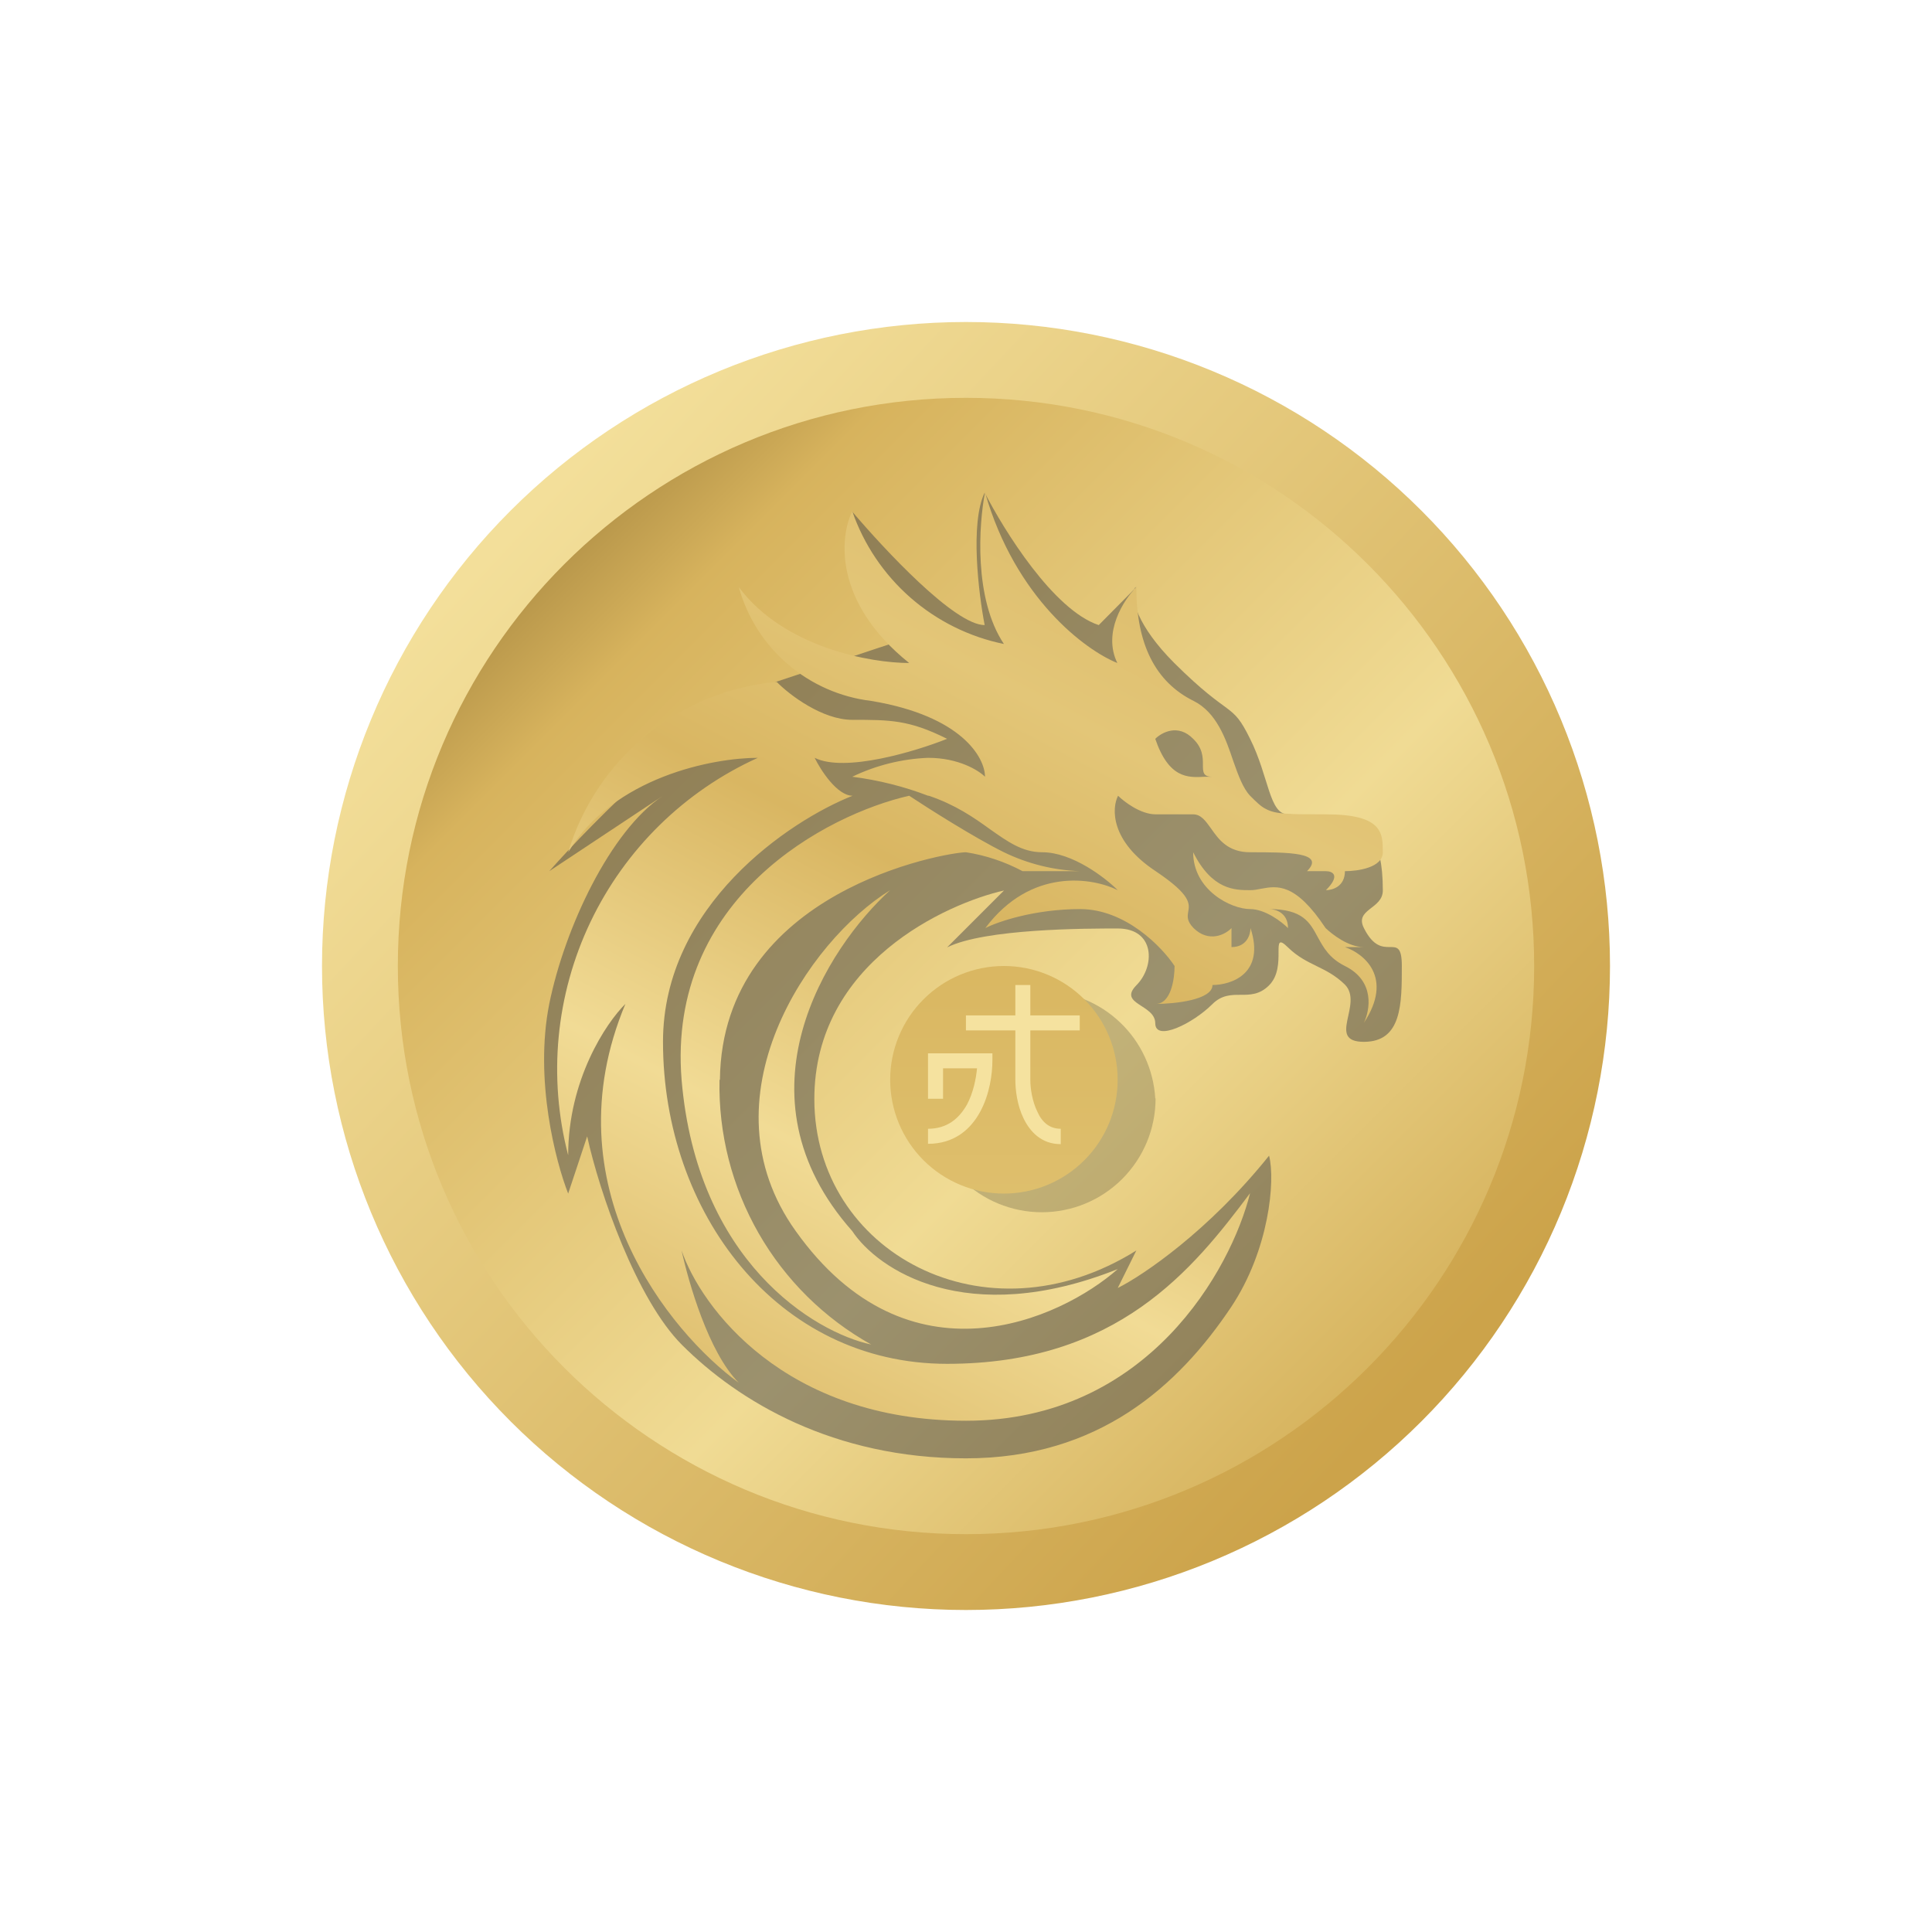 <svg width="24" height="24" viewBox="0 0 24 24" fill="none" xmlns="http://www.w3.org/2000/svg">
<rect x="0" y="0" width="24" height="24" fill="#333333" stroke="none"/>
<g clip-path="url(#clip0_328_35766)">
<path d="M24 0H0V24H24V0Z" fill="white"/>
<path d="M12 19.058C13.872 19.058 15.667 18.314 16.991 16.991C18.314 15.667 19.058 13.872 19.058 12C19.058 10.128 18.314 8.333 16.991 7.009C15.667 5.686 13.872 4.942 12 4.942C10.128 4.942 8.333 5.686 7.009 7.009C5.686 8.333 4.942 10.128 4.942 12C4.942 13.872 5.686 15.667 7.009 16.991C8.333 18.314 10.128 19.058 12 19.058ZM12 20C13.051 20 14.091 19.793 15.061 19.391C16.032 18.989 16.914 18.4 17.657 17.657C18.4 16.914 18.989 16.032 19.391 15.062C19.793 14.091 20 13.051 20 12C20 10.949 19.793 9.909 19.391 8.939C18.989 7.968 18.4 7.086 17.657 6.343C16.914 5.6 16.032 5.011 15.061 4.609C14.091 4.207 13.051 4 12 4C9.878 4 7.843 4.843 6.343 6.343C4.843 7.843 4 9.878 4 12C4 14.122 4.843 16.157 6.343 17.657C7.843 19.157 9.878 20 12 20Z" fill="url(#paint0_linear_328_35766)"/>
<path d="M12 19.058C15.898 19.058 19.058 15.898 19.058 12C19.058 8.102 15.898 4.942 12 4.942C8.102 4.942 4.942 8.102 4.942 12C4.942 15.898 8.102 19.058 12 19.058Z" fill="url(#paint1_linear_328_35766)"/>
<path d="M10.587 6.356C10.983 6.822 11.858 7.765 12.232 7.765C12.156 7.373 12.049 6.493 12.232 6.12C12.472 6.587 13.085 7.578 13.649 7.765L14.085 7.325C14.094 7.307 14.103 7.293 14.116 7.293L14.085 7.325C14.049 7.427 14.12 7.769 14.587 8.236C15.298 8.942 15.298 8.707 15.529 9.178C15.765 9.649 15.765 10.116 16 10.116C16.236 10.116 16.943 10.351 16.943 10.351C16.943 10.351 17.178 10.351 17.178 11.062C17.178 11.293 16.823 11.293 16.943 11.529C17.178 12 17.414 11.529 17.414 12C17.414 12.471 17.414 12.942 16.943 12.942C16.471 12.942 16.943 12.471 16.707 12.231C16.471 12 16.236 12 16 11.769C15.765 11.538 16 12.005 15.765 12.24C15.529 12.476 15.294 12.24 15.058 12.476C14.823 12.711 14.351 12.947 14.351 12.711C14.351 12.476 13.885 12.476 14.116 12.24C14.351 12.005 14.351 11.534 13.885 11.534C13.507 11.534 12.236 11.534 11.765 11.769L12.472 11.062C11.765 11.222 10.116 11.956 10.116 13.653C10.116 15.547 12.236 16.711 14.116 15.534L13.885 16C14.196 15.845 15.014 15.293 15.765 14.356C15.845 14.667 15.765 15.529 15.294 16.236C14.64 17.214 13.649 18.116 12 18.116C10.356 18.116 9.178 17.413 8.472 16.707C7.907 16.142 7.449 14.822 7.294 14.116L7.058 14.827C6.903 14.431 6.636 13.414 6.823 12.471C7.014 11.529 7.583 10.316 8.236 9.885L6.823 10.822C7.374 10.2 8.707 8.849 9.649 8.467L11.058 8L10.587 6.356Z" fill="#484848" fill-opacity="0.5"/>
<path fill-rule="evenodd" clip-rule="evenodd" d="M11.529 9.885C11.226 9.769 10.909 9.69 10.587 9.649C10.882 9.507 11.202 9.427 11.529 9.414C11.907 9.414 12.156 9.569 12.236 9.649C12.236 9.414 11.951 8.894 10.822 8.707C10.439 8.661 10.078 8.502 9.785 8.25C9.492 7.999 9.281 7.666 9.178 7.294C9.743 8.049 10.822 8.236 11.294 8.236C10.351 7.48 10.431 6.667 10.587 6.351C10.731 6.766 10.981 7.136 11.311 7.425C11.642 7.714 12.041 7.912 12.471 8C12.094 7.436 12.16 6.511 12.236 6.116C12.614 7.436 13.489 8.08 13.88 8.236C13.694 7.858 13.96 7.449 14.116 7.294C14.116 8 14.351 8.471 14.827 8.707C15.111 8.849 15.227 9.174 15.32 9.454C15.383 9.631 15.44 9.791 15.529 9.885C15.609 9.965 15.662 10.018 15.725 10.049C15.849 10.116 16.005 10.116 16.471 10.116C17.178 10.116 17.178 10.351 17.178 10.587C17.178 10.778 16.867 10.822 16.707 10.822C16.707 11.014 16.551 11.058 16.471 11.058C16.658 10.871 16.551 10.822 16.471 10.822H16.236C16.471 10.587 16 10.587 15.529 10.587C15.254 10.587 15.138 10.427 15.045 10.293C14.978 10.2 14.92 10.116 14.822 10.116H14.356C14.169 10.116 13.965 9.96 13.889 9.885C13.809 10.04 13.791 10.449 14.356 10.822C14.8 11.12 14.778 11.227 14.76 11.329C14.751 11.387 14.742 11.44 14.827 11.529C15.018 11.716 15.223 11.609 15.298 11.529V11.765C15.489 11.765 15.534 11.609 15.534 11.529C15.72 12.094 15.298 12.236 15.062 12.236C15.062 12.422 14.591 12.471 14.356 12.471C14.547 12.471 14.591 12.16 14.591 12C14.436 11.765 13.982 11.293 13.418 11.293C12.854 11.293 12.396 11.449 12.24 11.529C12.805 10.774 13.574 10.902 13.885 11.058C13.729 10.902 13.32 10.587 12.947 10.587C12.698 10.587 12.516 10.454 12.294 10.298C12.098 10.156 11.867 9.996 11.538 9.885H11.529ZM9.649 8.471C9.055 8.525 8.491 8.755 8.03 9.132C7.568 9.509 7.23 10.016 7.058 10.587C7.623 9.649 8.863 9.414 9.414 9.414C8.502 9.827 7.766 10.55 7.335 11.453C6.904 12.356 6.806 13.383 7.058 14.351C7.058 13.414 7.529 12.707 7.769 12.471C6.823 14.729 8.316 16.551 9.178 17.178C8.8 16.8 8.551 15.92 8.467 15.534C8.707 16.236 9.743 17.649 12 17.649C14.258 17.649 15.294 15.765 15.529 14.822C14.822 15.765 13.885 16.942 11.765 16.942C9.649 16.942 8.236 15.058 8.236 12.942C8.236 11.249 9.805 10.196 10.591 9.885C10.4 9.885 10.196 9.569 10.12 9.414C10.494 9.6 11.374 9.334 11.765 9.178C11.294 8.942 11.058 8.942 10.587 8.942C10.214 8.942 9.805 8.631 9.649 8.471ZM8.938 13.414C8.924 14.081 9.092 14.74 9.424 15.32C9.756 15.899 10.239 16.377 10.822 16.702C10.116 16.551 8.658 15.671 8.467 13.414C8.285 11.151 10.276 10.116 11.294 9.885C11.529 10.04 12.094 10.4 12.471 10.587C12.766 10.73 13.086 10.81 13.414 10.822H12.703C12.483 10.705 12.246 10.625 12 10.587C11.765 10.587 8.969 11.058 8.943 13.414H8.938ZM11.058 11.058C10.276 11.769 9.085 13.6 10.587 15.293C10.898 15.765 12 16.516 13.885 15.765C13.174 16.391 11.285 17.258 9.885 15.293C8.707 13.649 10.04 11.685 11.058 11.058ZM14.822 10.587C15.058 11.058 15.342 11.058 15.534 11.058C15.578 11.058 15.623 11.049 15.667 11.04C15.863 11.005 16.089 10.96 16.467 11.529C16.551 11.609 16.751 11.765 16.942 11.765H16.707C16.942 11.845 17.316 12.142 16.942 12.707C17.018 12.551 17.085 12.187 16.707 12C16.511 11.902 16.44 11.769 16.369 11.64C16.271 11.458 16.183 11.293 15.765 11.293C15.845 11.293 16 11.338 16 11.529C15.92 11.449 15.716 11.293 15.529 11.293C15.294 11.293 14.822 11.058 14.822 10.587ZM14.943 9.498C14.943 9.587 14.943 9.649 15.058 9.649H14.969C14.756 9.662 14.52 9.671 14.351 9.178C14.431 9.098 14.636 8.987 14.822 9.178C14.943 9.294 14.943 9.414 14.943 9.498Z" fill="url(#paint2_linear_328_35766)"/>
<path d="M14.355 13.645C14.355 14.02 14.206 14.379 13.941 14.645C13.676 14.91 13.316 15.059 12.942 15.059C12.567 15.059 12.207 14.91 11.942 14.645C11.677 14.379 11.528 14.02 11.528 13.645C11.549 13.285 11.706 12.945 11.969 12.697C12.231 12.449 12.578 12.311 12.939 12.311C13.301 12.311 13.648 12.449 13.91 12.697C14.173 12.945 14.33 13.285 14.351 13.645H14.355Z" fill="#95885D" fill-opacity="0.5"/>
<path d="M13.884 13.413C13.884 13.788 13.736 14.148 13.47 14.413C13.205 14.678 12.846 14.827 12.471 14.827C12.096 14.827 11.737 14.678 11.472 14.413C11.207 14.148 11.058 13.788 11.058 13.413C11.058 13.039 11.207 12.679 11.472 12.414C11.737 12.149 12.096 12 12.471 12C12.846 12 13.205 12.149 13.47 12.414C13.736 12.679 13.884 13.039 13.884 13.413Z" fill="url(#paint3_linear_328_35766)"/>
<path d="M12.613 12.614V12.236H12.799V12.614H13.413V12.8H12.799V13.414C12.799 13.52 12.822 13.68 12.888 13.813C12.946 13.943 13.04 14.022 13.177 14.022V14.213C12.937 14.213 12.795 14.058 12.715 13.893C12.635 13.729 12.613 13.538 12.613 13.414V12.8H11.999V12.614H12.613ZM11.528 13.085H12.328V13.174C12.328 13.342 12.293 13.596 12.177 13.809C12.057 14.031 11.853 14.209 11.528 14.209V14.022C11.768 14.022 11.915 13.893 12.013 13.72C12.088 13.578 12.124 13.409 12.137 13.271H11.715V13.649H11.528V13.085Z" fill="#F5E29F"/>
</g>
<defs>
<linearGradient id="paint0_linear_328_35766" x1="6.351" y1="6.587" x2="17.649" y2="17.178" gradientUnits="userSpaceOnUse">
<stop stop-color="#F3DF9A"/>
<stop offset="1" stop-color="#CCA34A"/>
</linearGradient>
<linearGradient id="paint1_linear_328_35766" x1="6.665" y1="6.131" x2="17.869" y2="17.335" gradientUnits="userSpaceOnUse">
<stop stop-color="#A78740"/>
<stop offset="0.14" stop-color="#D7B35D"/>
<stop offset="0.62" stop-color="#F0DB94"/>
<stop offset="1" stop-color="#D3AE57"/>
</linearGradient>
<linearGradient id="paint2_linear_328_35766" x1="14.495" y1="5.634" x2="7.436" y2="19.093" gradientUnits="userSpaceOnUse">
<stop stop-color="#DAB866"/>
<stop offset="0.23" stop-color="#E3C678"/>
<stop offset="0.4" stop-color="#D9B662"/>
<stop offset="0.64" stop-color="#F1DB95"/>
<stop offset="1" stop-color="#D2AA53"/>
</linearGradient>
<linearGradient id="paint3_linear_328_35766" x1="12" y1="4" x2="12" y2="19.975" gradientUnits="userSpaceOnUse">
<stop stop-color="#CCA143"/>
<stop offset="1" stop-color="#E7CD80"/>
</linearGradient>
<clipPath id="clip0_328_35766">
<rect width="24" height="24" fill="white"/>
</clipPath>
</defs>
</svg>
